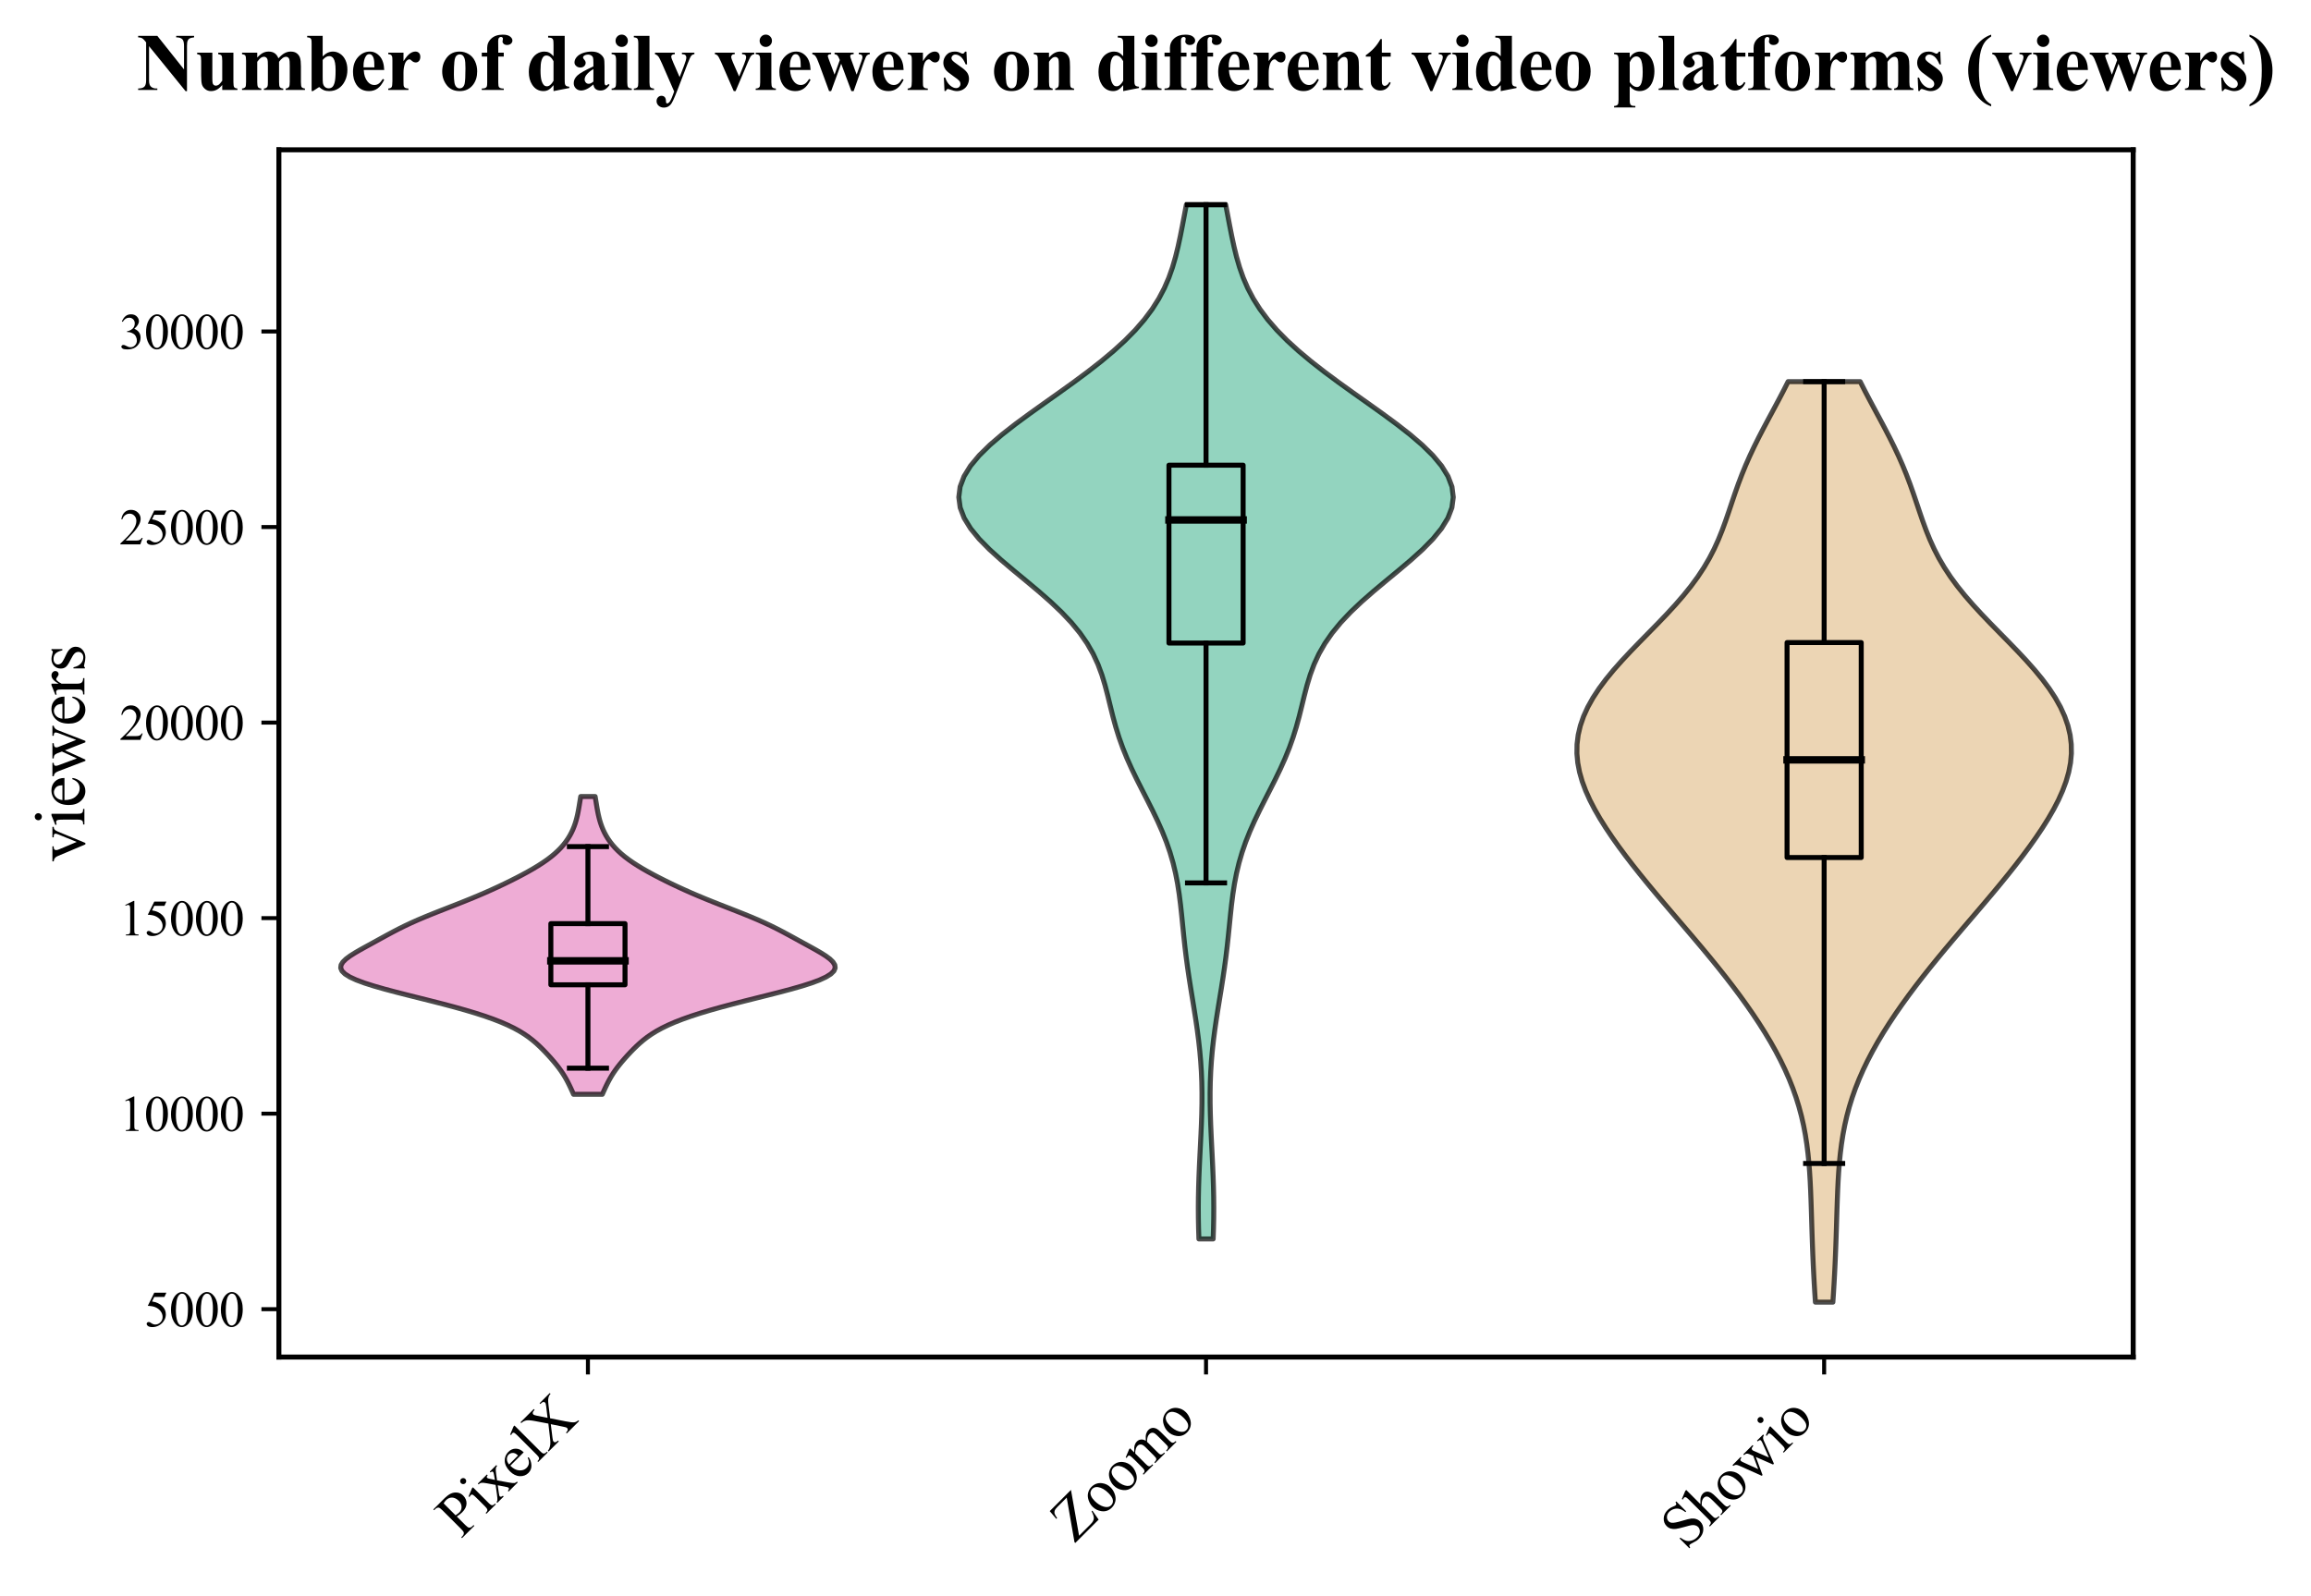<?xml version="1.0" encoding="utf-8" standalone="no"?>
<!DOCTYPE svg PUBLIC "-//W3C//DTD SVG 1.1//EN"
  "http://www.w3.org/Graphics/SVG/1.1/DTD/svg11.dtd">
<svg xmlns:xlink="http://www.w3.org/1999/xlink" width="463.356pt" height="319.997pt" viewBox="0 0 463.356 319.997" xmlns="http://www.w3.org/2000/svg" version="1.1">
 <defs>
  <style type="text/css">*{stroke-linejoin: round; stroke-linecap: butt}</style>
 </defs>
 <g id="figure_1">
  <g id="patch_1">
   <path d="M 0 319.997 
L 463.356 319.997 
L 463.356 0 
L 0 0 
z
" style="fill: #ffffff"/>
  </g>
  <g id="axes_1">
   <g id="patch_2">
    <path d="M 55.916 272.158 
L 427.706 272.158 
L 427.706 30.045 
L 55.916 30.045 
z
" style="fill: #ffffff"/>
   </g>
   <g id="PolyCollection_1">
    <defs>
     <path id="m3fbf227b9f" d="M 120.767 -100.53 
L 114.995 -100.53 
L 114.723 -101.134 
L 114.447 -101.737 
L 114.161 -102.34 
L 113.859 -102.943 
L 113.537 -103.547 
L 113.187 -104.15 
L 112.808 -104.753 
L 112.396 -105.356 
L 111.951 -105.959 
L 111.477 -106.563 
L 110.977 -107.166 
L 110.454 -107.769 
L 109.91 -108.372 
L 109.346 -108.975 
L 108.759 -109.579 
L 108.143 -110.182 
L 107.487 -110.785 
L 106.777 -111.388 
L 105.997 -111.992 
L 105.128 -112.595 
L 104.152 -113.198 
L 103.052 -113.801 
L 101.813 -114.404 
L 100.423 -115.008 
L 98.875 -115.611 
L 97.166 -116.214 
L 95.299 -116.817 
L 93.281 -117.42 
L 91.128 -118.024 
L 88.86 -118.627 
L 86.506 -119.23 
L 84.103 -119.833 
L 81.694 -120.436 
L 79.329 -121.04 
L 77.065 -121.643 
L 74.959 -122.246 
L 73.069 -122.849 
L 71.448 -123.453 
L 70.14 -124.056 
L 69.174 -124.659 
L 68.565 -125.262 
L 68.309 -125.865 
L 68.386 -126.469 
L 68.758 -127.072 
L 69.379 -127.675 
L 70.193 -128.278 
L 71.145 -128.881 
L 72.185 -129.485 
L 73.269 -130.088 
L 74.37 -130.691 
L 75.47 -131.294 
L 76.568 -131.897 
L 77.671 -132.501 
L 78.795 -133.104 
L 79.956 -133.707 
L 81.173 -134.31 
L 82.457 -134.914 
L 83.814 -135.517 
L 85.239 -136.12 
L 86.721 -136.723 
L 88.245 -137.326 
L 89.789 -137.93 
L 91.334 -138.533 
L 92.86 -139.136 
L 94.353 -139.739 
L 95.805 -140.342 
L 97.21 -140.946 
L 98.568 -141.549 
L 99.882 -142.152 
L 101.154 -142.755 
L 102.387 -143.359 
L 103.582 -143.962 
L 104.735 -144.565 
L 105.843 -145.168 
L 106.899 -145.771 
L 107.899 -146.375 
L 108.835 -146.978 
L 109.703 -147.581 
L 110.5 -148.184 
L 111.226 -148.787 
L 111.882 -149.391 
L 112.471 -149.994 
L 112.997 -150.597 
L 113.465 -151.2 
L 113.88 -151.803 
L 114.246 -152.407 
L 114.569 -153.01 
L 114.852 -153.613 
L 115.099 -154.216 
L 115.314 -154.82 
L 115.5 -155.423 
L 115.661 -156.026 
L 115.801 -156.629 
L 115.924 -157.232 
L 116.035 -157.836 
L 116.137 -158.439 
L 116.236 -159.042 
L 116.335 -159.645 
L 116.436 -160.248 
L 119.326 -160.248 
L 119.326 -160.248 
L 119.427 -159.645 
L 119.526 -159.042 
L 119.625 -158.439 
L 119.727 -157.836 
L 119.838 -157.232 
L 119.961 -156.629 
L 120.101 -156.026 
L 120.262 -155.423 
L 120.448 -154.82 
L 120.663 -154.216 
L 120.91 -153.613 
L 121.193 -153.01 
L 121.516 -152.407 
L 121.882 -151.803 
L 122.297 -151.2 
L 122.765 -150.597 
L 123.291 -149.994 
L 123.88 -149.391 
L 124.536 -148.787 
L 125.262 -148.184 
L 126.059 -147.581 
L 126.927 -146.978 
L 127.863 -146.375 
L 128.862 -145.771 
L 129.919 -145.168 
L 131.027 -144.565 
L 132.18 -143.962 
L 133.375 -143.359 
L 134.608 -142.755 
L 135.88 -142.152 
L 137.194 -141.549 
L 138.552 -140.946 
L 139.957 -140.342 
L 141.409 -139.739 
L 142.902 -139.136 
L 144.428 -138.533 
L 145.973 -137.93 
L 147.517 -137.326 
L 149.041 -136.723 
L 150.523 -136.12 
L 151.948 -135.517 
L 153.304 -134.914 
L 154.589 -134.31 
L 155.806 -133.707 
L 156.967 -133.104 
L 158.091 -132.501 
L 159.194 -131.897 
L 160.292 -131.294 
L 161.392 -130.691 
L 162.493 -130.088 
L 163.577 -129.485 
L 164.617 -128.881 
L 165.569 -128.278 
L 166.383 -127.675 
L 167.004 -127.072 
L 167.376 -126.469 
L 167.453 -125.865 
L 167.197 -125.262 
L 166.588 -124.659 
L 165.622 -124.056 
L 164.314 -123.453 
L 162.693 -122.849 
L 160.803 -122.246 
L 158.697 -121.643 
L 156.433 -121.04 
L 154.068 -120.436 
L 151.659 -119.833 
L 149.256 -119.23 
L 146.902 -118.627 
L 144.634 -118.024 
L 142.481 -117.42 
L 140.463 -116.817 
L 138.595 -116.214 
L 136.886 -115.611 
L 135.338 -115.008 
L 133.949 -114.404 
L 132.71 -113.801 
L 131.61 -113.198 
L 130.634 -112.595 
L 129.765 -111.992 
L 128.985 -111.388 
L 128.275 -110.785 
L 127.619 -110.182 
L 127.002 -109.579 
L 126.416 -108.975 
L 125.852 -108.372 
L 125.308 -107.769 
L 124.785 -107.166 
L 124.284 -106.563 
L 123.81 -105.959 
L 123.366 -105.356 
L 122.954 -104.753 
L 122.575 -104.15 
L 122.225 -103.547 
L 121.903 -102.943 
L 121.601 -102.34 
L 121.315 -101.737 
L 121.039 -101.134 
L 120.767 -100.53 
z
" style="stroke: #000000; stroke-opacity: 0.7"/>
    </defs>
    <g clip-path="url(#p6ea649e708)">
     <use xlink:href="#m3fbf227b9f" x="0" y="319.997" style="fill: #e78ac3; fill-opacity: 0.7; stroke: #000000; stroke-opacity: 0.7"/>
    </g>
   </g>
   <g id="PolyCollection_2">
    <defs>
     <path id="mfba1e4fc4c" d="M 243.239 -71.519 
L 240.382 -71.519 
L 240.314 -73.614 
L 240.273 -75.709 
L 240.261 -77.804 
L 240.278 -79.9 
L 240.323 -81.995 
L 240.392 -84.09 
L 240.48 -86.185 
L 240.581 -88.28 
L 240.687 -90.376 
L 240.789 -92.471 
L 240.88 -94.566 
L 240.949 -96.661 
L 240.99 -98.757 
L 240.994 -100.852 
L 240.957 -102.947 
L 240.872 -105.042 
L 240.738 -107.138 
L 240.555 -109.233 
L 240.325 -111.328 
L 240.054 -113.423 
L 239.749 -115.519 
L 239.42 -117.614 
L 239.08 -119.709 
L 238.739 -121.804 
L 238.411 -123.9 
L 238.103 -125.995 
L 237.822 -128.09 
L 237.57 -130.185 
L 237.343 -132.28 
L 237.131 -134.376 
L 236.921 -136.471 
L 236.694 -138.566 
L 236.43 -140.661 
L 236.105 -142.757 
L 235.7 -144.852 
L 235.198 -146.947 
L 234.586 -149.042 
L 233.862 -151.138 
L 233.029 -153.233 
L 232.1 -155.328 
L 231.095 -157.423 
L 230.041 -159.519 
L 228.97 -161.614 
L 227.913 -163.709 
L 226.903 -165.804 
L 225.964 -167.9 
L 225.116 -169.995 
L 224.367 -172.09 
L 223.714 -174.185 
L 223.14 -176.28 
L 222.617 -178.376 
L 222.106 -180.471 
L 221.558 -182.566 
L 220.922 -184.661 
L 220.145 -186.757 
L 219.178 -188.852 
L 217.98 -190.947 
L 216.526 -193.042 
L 214.805 -195.138 
L 212.825 -197.233 
L 210.615 -199.328 
L 208.225 -201.423 
L 205.72 -203.519 
L 203.183 -205.614 
L 200.706 -207.709 
L 198.388 -209.804 
L 196.325 -211.9 
L 194.61 -213.995 
L 193.32 -216.09 
L 192.517 -218.185 
L 192.239 -220.28 
L 192.502 -222.376 
L 193.296 -224.471 
L 194.591 -226.566 
L 196.338 -228.661 
L 198.471 -230.757 
L 200.919 -232.852 
L 203.605 -234.947 
L 206.451 -237.042 
L 209.387 -239.138 
L 212.343 -241.233 
L 215.259 -243.328 
L 218.082 -245.423 
L 220.765 -247.519 
L 223.269 -249.614 
L 225.563 -251.709 
L 227.625 -253.804 
L 229.44 -255.899 
L 231.008 -257.995 
L 232.335 -260.09 
L 233.439 -262.185 
L 234.345 -264.28 
L 235.085 -266.376 
L 235.695 -268.471 
L 236.209 -270.566 
L 236.659 -272.661 
L 237.073 -274.757 
L 237.471 -276.852 
L 237.867 -278.947 
L 245.755 -278.947 
L 245.755 -278.947 
L 246.151 -276.852 
L 246.549 -274.757 
L 246.963 -272.661 
L 247.413 -270.566 
L 247.927 -268.471 
L 248.536 -266.376 
L 249.277 -264.28 
L 250.183 -262.185 
L 251.287 -260.09 
L 252.614 -257.995 
L 254.181 -255.899 
L 255.997 -253.804 
L 258.058 -251.709 
L 260.352 -249.614 
L 262.856 -247.519 
L 265.54 -245.423 
L 268.363 -243.328 
L 271.279 -241.233 
L 274.235 -239.138 
L 277.17 -237.042 
L 280.017 -234.947 
L 282.703 -232.852 
L 285.151 -230.757 
L 287.284 -228.661 
L 289.031 -226.566 
L 290.326 -224.471 
L 291.12 -222.376 
L 291.383 -220.28 
L 291.105 -218.185 
L 290.302 -216.09 
L 289.012 -213.995 
L 287.297 -211.9 
L 285.234 -209.804 
L 282.916 -207.709 
L 280.439 -205.614 
L 277.902 -203.519 
L 275.397 -201.423 
L 273.006 -199.328 
L 270.797 -197.233 
L 268.817 -195.138 
L 267.096 -193.042 
L 265.642 -190.947 
L 264.444 -188.852 
L 263.477 -186.757 
L 262.699 -184.661 
L 262.063 -182.566 
L 261.516 -180.471 
L 261.005 -178.376 
L 260.482 -176.28 
L 259.908 -174.185 
L 259.254 -172.09 
L 258.506 -169.995 
L 257.658 -167.9 
L 256.719 -165.804 
L 255.709 -163.709 
L 254.652 -161.614 
L 253.58 -159.519 
L 252.527 -157.423 
L 251.522 -155.328 
L 250.593 -153.233 
L 249.76 -151.138 
L 249.036 -149.042 
L 248.424 -146.947 
L 247.922 -144.852 
L 247.517 -142.757 
L 247.192 -140.661 
L 246.927 -138.566 
L 246.701 -136.471 
L 246.491 -134.376 
L 246.279 -132.28 
L 246.052 -130.185 
L 245.8 -128.09 
L 245.519 -125.995 
L 245.211 -123.9 
L 244.883 -121.804 
L 244.542 -119.709 
L 244.202 -117.614 
L 243.873 -115.519 
L 243.568 -113.423 
L 243.297 -111.328 
L 243.067 -109.233 
L 242.884 -107.138 
L 242.75 -105.042 
L 242.665 -102.947 
L 242.627 -100.852 
L 242.632 -98.757 
L 242.673 -96.661 
L 242.742 -94.566 
L 242.833 -92.471 
L 242.935 -90.376 
L 243.041 -88.28 
L 243.142 -86.185 
L 243.23 -84.09 
L 243.299 -81.995 
L 243.344 -79.9 
L 243.361 -77.804 
L 243.349 -75.709 
L 243.307 -73.614 
L 243.239 -71.519 
z
" style="stroke: #000000; stroke-opacity: 0.7"/>
    </defs>
    <g clip-path="url(#p6ea649e708)">
     <use xlink:href="#mfba1e4fc4c" x="0" y="319.997" style="fill: #66c2a5; fill-opacity: 0.7; stroke: #000000; stroke-opacity: 0.7"/>
    </g>
   </g>
   <g id="PolyCollection_3">
    <defs>
     <path id="mefc13528c3" d="M 367.495 -58.844 
L 363.987 -58.844 
L 363.864 -60.709 
L 363.751 -62.574 
L 363.649 -64.438 
L 363.557 -66.303 
L 363.475 -68.168 
L 363.402 -70.033 
L 363.337 -71.897 
L 363.278 -73.762 
L 363.222 -75.627 
L 363.165 -77.492 
L 363.102 -79.357 
L 363.029 -81.221 
L 362.94 -83.086 
L 362.826 -84.951 
L 362.681 -86.816 
L 362.495 -88.68 
L 362.262 -90.545 
L 361.972 -92.41 
L 361.618 -94.275 
L 361.194 -96.139 
L 360.696 -98.004 
L 360.118 -99.869 
L 359.459 -101.734 
L 358.719 -103.599 
L 357.898 -105.463 
L 356.999 -107.328 
L 356.023 -109.193 
L 354.975 -111.058 
L 353.858 -112.922 
L 352.678 -114.787 
L 351.437 -116.652 
L 350.141 -118.517 
L 348.793 -120.382 
L 347.396 -122.246 
L 345.955 -124.111 
L 344.475 -125.976 
L 342.959 -127.841 
L 341.414 -129.705 
L 339.845 -131.57 
L 338.259 -133.435 
L 336.665 -135.3 
L 335.07 -137.165 
L 333.483 -139.029 
L 331.912 -140.894 
L 330.364 -142.759 
L 328.847 -144.624 
L 327.368 -146.488 
L 325.934 -148.353 
L 324.551 -150.218 
L 323.229 -152.083 
L 321.977 -153.948 
L 320.806 -155.812 
L 319.732 -157.677 
L 318.767 -159.542 
L 317.93 -161.407 
L 317.235 -163.271 
L 316.701 -165.136 
L 316.341 -167.001 
L 316.169 -168.866 
L 316.194 -170.731 
L 316.424 -172.595 
L 316.862 -174.46 
L 317.507 -176.325 
L 318.356 -178.19 
L 319.398 -180.054 
L 320.623 -181.919 
L 322.013 -183.784 
L 323.546 -185.649 
L 325.2 -187.513 
L 326.944 -189.378 
L 328.748 -191.243 
L 330.579 -193.108 
L 332.404 -194.973 
L 334.189 -196.837 
L 335.905 -198.702 
L 337.524 -200.567 
L 339.027 -202.432 
L 340.397 -204.296 
L 341.628 -206.161 
L 342.721 -208.026 
L 343.684 -209.891 
L 344.531 -211.756 
L 345.285 -213.62 
L 345.97 -215.485 
L 346.611 -217.35 
L 347.237 -219.215 
L 347.87 -221.079 
L 348.533 -222.944 
L 349.241 -224.809 
L 350.003 -226.674 
L 350.824 -228.539 
L 351.701 -230.403 
L 352.629 -232.268 
L 353.595 -234.133 
L 354.588 -235.998 
L 355.59 -237.862 
L 356.589 -239.727 
L 357.567 -241.592 
L 358.513 -243.457 
L 372.969 -243.457 
L 372.969 -243.457 
L 373.915 -241.592 
L 374.893 -239.727 
L 375.891 -237.862 
L 376.894 -235.998 
L 377.887 -234.133 
L 378.853 -232.268 
L 379.78 -230.403 
L 380.658 -228.539 
L 381.479 -226.674 
L 382.241 -224.809 
L 382.949 -222.944 
L 383.611 -221.079 
L 384.245 -219.215 
L 384.871 -217.35 
L 385.512 -215.485 
L 386.197 -213.62 
L 386.95 -211.756 
L 387.798 -209.891 
L 388.761 -208.026 
L 389.854 -206.161 
L 391.085 -204.296 
L 392.455 -202.432 
L 393.958 -200.567 
L 395.577 -198.702 
L 397.293 -196.837 
L 399.078 -194.973 
L 400.903 -193.108 
L 402.734 -191.243 
L 404.538 -189.378 
L 406.282 -187.513 
L 407.935 -185.649 
L 409.469 -183.784 
L 410.859 -181.919 
L 412.083 -180.054 
L 413.126 -178.19 
L 413.974 -176.325 
L 414.62 -174.46 
L 415.058 -172.595 
L 415.288 -170.731 
L 415.313 -168.866 
L 415.141 -167.001 
L 414.781 -165.136 
L 414.246 -163.271 
L 413.552 -161.407 
L 412.715 -159.542 
L 411.75 -157.677 
L 410.675 -155.812 
L 409.505 -153.948 
L 408.253 -152.083 
L 406.931 -150.218 
L 405.548 -148.353 
L 404.114 -146.488 
L 402.635 -144.624 
L 401.118 -142.759 
L 399.57 -140.894 
L 397.999 -139.029 
L 396.412 -137.165 
L 394.817 -135.3 
L 393.223 -133.435 
L 391.637 -131.57 
L 390.068 -129.705 
L 388.523 -127.841 
L 387.007 -125.976 
L 385.526 -124.111 
L 384.086 -122.246 
L 382.689 -120.382 
L 381.341 -118.517 
L 380.045 -116.652 
L 378.804 -114.787 
L 377.623 -112.922 
L 376.507 -111.058 
L 375.459 -109.193 
L 374.483 -107.328 
L 373.583 -105.463 
L 372.763 -103.599 
L 372.022 -101.734 
L 371.364 -99.869 
L 370.786 -98.004 
L 370.288 -96.139 
L 369.864 -94.275 
L 369.51 -92.41 
L 369.22 -90.545 
L 368.987 -88.68 
L 368.801 -86.816 
L 368.656 -84.951 
L 368.542 -83.086 
L 368.452 -81.221 
L 368.38 -79.357 
L 368.317 -77.492 
L 368.26 -75.627 
L 368.204 -73.762 
L 368.144 -71.897 
L 368.08 -70.033 
L 368.007 -68.168 
L 367.925 -66.303 
L 367.833 -64.438 
L 367.731 -62.574 
L 367.618 -60.709 
L 367.495 -58.844 
z
" style="stroke: #000000; stroke-opacity: 0.7"/>
    </defs>
    <g clip-path="url(#p6ea649e708)">
     <use xlink:href="#mefc13528c3" x="0" y="319.997" style="fill: #e5c494; fill-opacity: 0.7; stroke: #000000; stroke-opacity: 0.7"/>
    </g>
   </g>
   <g id="matplotlib.axis_1">
    <g id="xtick_1">
     <g id="line2d_1">
      <defs>
       <path id="m367eb35959" d="M 0 0 
L 0 3.5 
" style="stroke: #000000; stroke-width: 0.8"/>
      </defs>
      <g>
       <use xlink:href="#m367eb35959" x="117.881" y="272.158" style="stroke: #000000; stroke-width: 0.8"/>
      </g>
     </g>
     <g id="text_1">
      <!-- PixelX -->
      <g transform="translate(92.495 308.621) rotate(-45) scale(0.12 -0.12)">
       <defs>
        <path id="TimesNewRomanPSMT-50" d="M 1313 1984 
L 1313 750 
Q 1313 350 1400 253 
Q 1519 116 1759 116 
L 1922 116 
L 1922 0 
L 106 0 
L 106 116 
L 266 116 
Q 534 116 650 291 
Q 713 388 713 750 
L 713 3488 
Q 713 3888 628 3984 
Q 506 4122 266 4122 
L 106 4122 
L 106 4238 
L 1659 4238 
Q 2228 4238 2556 4120 
Q 2884 4003 3109 3725 
Q 3334 3447 3334 3066 
Q 3334 2547 2992 2222 
Q 2650 1897 2025 1897 
Q 1872 1897 1694 1919 
Q 1516 1941 1313 1984 
z
M 1313 2163 
Q 1478 2131 1606 2115 
Q 1734 2100 1825 2100 
Q 2150 2100 2386 2351 
Q 2622 2603 2622 3003 
Q 2622 3278 2509 3514 
Q 2397 3750 2190 3867 
Q 1984 3984 1722 3984 
Q 1563 3984 1313 3925 
L 1313 2163 
z
" transform="scale(0.016)"/>
        <path id="TimesNewRomanPSMT-69" d="M 928 4444 
Q 1059 4444 1151 4351 
Q 1244 4259 1244 4128 
Q 1244 3997 1151 3903 
Q 1059 3809 928 3809 
Q 797 3809 703 3903 
Q 609 3997 609 4128 
Q 609 4259 701 4351 
Q 794 4444 928 4444 
z
M 1188 2947 
L 1188 647 
Q 1188 378 1227 289 
Q 1266 200 1342 156 
Q 1419 113 1622 113 
L 1622 0 
L 231 0 
L 231 113 
Q 441 113 512 153 
Q 584 194 626 287 
Q 669 381 669 647 
L 669 1750 
Q 669 2216 641 2353 
Q 619 2453 572 2492 
Q 525 2531 444 2531 
Q 356 2531 231 2484 
L 188 2597 
L 1050 2947 
L 1188 2947 
z
" transform="scale(0.016)"/>
        <path id="TimesNewRomanPSMT-78" d="M 84 2863 
L 1431 2863 
L 1431 2747 
Q 1303 2747 1251 2703 
Q 1200 2659 1200 2588 
Q 1200 2513 1309 2356 
Q 1344 2306 1413 2200 
L 1616 1875 
L 1850 2200 
Q 2075 2509 2075 2591 
Q 2075 2656 2022 2701 
Q 1969 2747 1850 2747 
L 1850 2863 
L 2819 2863 
L 2819 2747 
Q 2666 2738 2553 2663 
Q 2400 2556 2134 2200 
L 1744 1678 
L 2456 653 
Q 2719 275 2831 198 
Q 2944 122 3122 113 
L 3122 0 
L 1772 0 
L 1772 113 
Q 1913 113 1991 175 
Q 2050 219 2050 291 
Q 2050 363 1850 653 
L 1431 1266 
L 972 653 
Q 759 369 759 316 
Q 759 241 829 180 
Q 900 119 1041 113 
L 1041 0 
L 106 0 
L 106 113 
Q 219 128 303 191 
Q 422 281 703 653 
L 1303 1450 
L 759 2238 
Q 528 2575 401 2661 
Q 275 2747 84 2747 
L 84 2863 
z
" transform="scale(0.016)"/>
        <path id="TimesNewRomanPSMT-65" d="M 681 1784 
Q 678 1147 991 784 
Q 1303 422 1725 422 
Q 2006 422 2214 576 
Q 2422 731 2563 1106 
L 2659 1044 
Q 2594 616 2278 264 
Q 1963 -88 1488 -88 
Q 972 -88 605 314 
Q 238 716 238 1394 
Q 238 2128 614 2539 
Q 991 2950 1559 2950 
Q 2041 2950 2350 2633 
Q 2659 2316 2659 1784 
L 681 1784 
z
M 681 1966 
L 2006 1966 
Q 1991 2241 1941 2353 
Q 1863 2528 1708 2628 
Q 1553 2728 1384 2728 
Q 1125 2728 920 2526 
Q 716 2325 681 1966 
z
" transform="scale(0.016)"/>
        <path id="TimesNewRomanPSMT-6c" d="M 1184 4444 
L 1184 647 
Q 1184 378 1223 290 
Q 1263 203 1344 158 
Q 1425 113 1647 113 
L 1647 0 
L 244 0 
L 244 113 
Q 441 113 512 153 
Q 584 194 625 287 
Q 666 381 666 647 
L 666 3247 
Q 666 3731 644 3842 
Q 622 3953 573 3993 
Q 525 4034 450 4034 
Q 369 4034 244 3984 
L 191 4094 
L 1044 4444 
L 1184 4444 
z
" transform="scale(0.016)"/>
        <path id="TimesNewRomanPSMT-58" d="M 2613 2347 
L 3522 991 
Q 3900 428 4083 279 
Q 4266 131 4547 116 
L 4547 0 
L 2728 0 
L 2728 116 
Q 2909 119 2997 153 
Q 3063 181 3105 239 
Q 3147 297 3147 356 
Q 3147 428 3119 500 
Q 3097 553 2947 775 
L 2228 1863 
L 1341 725 
Q 1200 544 1172 483 
Q 1144 422 1144 356 
Q 1144 256 1228 190 
Q 1313 125 1550 116 
L 1550 0 
L 47 0 
L 47 116 
Q 206 131 322 181 
Q 516 263 691 400 
Q 866 538 1091 822 
L 2091 2084 
L 1256 3306 
Q 916 3803 678 3958 
Q 441 4113 131 4122 
L 131 4238 
L 2091 4238 
L 2091 4122 
Q 1841 4113 1748 4041 
Q 1656 3969 1656 3881 
Q 1656 3766 1806 3544 
L 2456 2572 
L 3209 3525 
Q 3341 3694 3370 3756 
Q 3400 3819 3400 3884 
Q 3400 3950 3363 4000 
Q 3316 4066 3244 4092 
Q 3172 4119 2947 4122 
L 2947 4238 
L 4450 4238 
L 4450 4122 
Q 4272 4113 4159 4066 
Q 3991 3994 3850 3872 
Q 3709 3750 3453 3422 
L 2613 2347 
z
" transform="scale(0.016)"/>
       </defs>
       <use xlink:href="#TimesNewRomanPSMT-50"/>
       <use xlink:href="#TimesNewRomanPSMT-69" x="55.615"/>
       <use xlink:href="#TimesNewRomanPSMT-78" x="83.398"/>
       <use xlink:href="#TimesNewRomanPSMT-65" x="133.398"/>
       <use xlink:href="#TimesNewRomanPSMT-6c" x="177.783"/>
       <use xlink:href="#TimesNewRomanPSMT-58" x="205.566"/>
      </g>
     </g>
    </g>
    <g id="xtick_2">
     <g id="line2d_2">
      <g>
       <use xlink:href="#m367eb35959" x="241.811" y="272.158" style="stroke: #000000; stroke-width: 0.8"/>
      </g>
     </g>
     <g id="text_2">
      <!-- Zoomo -->
      <g transform="translate(215.485 309.561) rotate(-45) scale(0.12 -0.12)">
       <defs>
        <path id="TimesNewRomanPSMT-5a" d="M 3681 4238 
L 897 256 
L 2634 256 
Q 3034 256 3248 431 
Q 3463 606 3628 1141 
L 3731 1122 
L 3531 0 
L 81 0 
L 81 116 
L 2800 3984 
L 1444 3984 
Q 1106 3984 954 3911 
Q 803 3838 723 3698 
Q 644 3559 578 3178 
L 459 3178 
L 547 4238 
L 3681 4238 
z
" transform="scale(0.016)"/>
        <path id="TimesNewRomanPSMT-6f" d="M 1600 2947 
Q 2250 2947 2644 2453 
Q 2978 2031 2978 1484 
Q 2978 1100 2793 706 
Q 2609 313 2286 112 
Q 1963 -88 1566 -88 
Q 919 -88 538 428 
Q 216 863 216 1403 
Q 216 1797 411 2186 
Q 606 2575 925 2761 
Q 1244 2947 1600 2947 
z
M 1503 2744 
Q 1338 2744 1170 2645 
Q 1003 2547 900 2300 
Q 797 2053 797 1666 
Q 797 1041 1045 587 
Q 1294 134 1700 134 
Q 2003 134 2200 384 
Q 2397 634 2397 1244 
Q 2397 2006 2069 2444 
Q 1847 2744 1503 2744 
z
" transform="scale(0.016)"/>
        <path id="TimesNewRomanPSMT-6d" d="M 1050 2338 
Q 1363 2650 1419 2697 
Q 1559 2816 1721 2881 
Q 1884 2947 2044 2947 
Q 2313 2947 2506 2790 
Q 2700 2634 2766 2338 
Q 3088 2713 3309 2830 
Q 3531 2947 3766 2947 
Q 3994 2947 4170 2830 
Q 4347 2713 4450 2447 
Q 4519 2266 4519 1878 
L 4519 647 
Q 4519 378 4559 278 
Q 4591 209 4675 161 
Q 4759 113 4950 113 
L 4950 0 
L 3538 0 
L 3538 113 
L 3597 113 
Q 3781 113 3884 184 
Q 3956 234 3988 344 
Q 4000 397 4000 647 
L 4000 1878 
Q 4000 2228 3916 2372 
Q 3794 2572 3525 2572 
Q 3359 2572 3192 2489 
Q 3025 2406 2788 2181 
L 2781 2147 
L 2788 2013 
L 2788 647 
Q 2788 353 2820 281 
Q 2853 209 2943 161 
Q 3034 113 3253 113 
L 3253 0 
L 1806 0 
L 1806 113 
Q 2044 113 2133 169 
Q 2222 225 2256 338 
Q 2272 391 2272 647 
L 2272 1878 
Q 2272 2228 2169 2381 
Q 2031 2581 1784 2581 
Q 1616 2581 1450 2491 
Q 1191 2353 1050 2181 
L 1050 647 
Q 1050 366 1089 281 
Q 1128 197 1204 155 
Q 1281 113 1516 113 
L 1516 0 
L 100 0 
L 100 113 
Q 297 113 375 155 
Q 453 197 493 289 
Q 534 381 534 647 
L 534 1741 
Q 534 2213 506 2350 
Q 484 2453 437 2492 
Q 391 2531 309 2531 
Q 222 2531 100 2484 
L 53 2597 
L 916 2947 
L 1050 2947 
L 1050 2338 
z
" transform="scale(0.016)"/>
       </defs>
       <use xlink:href="#TimesNewRomanPSMT-5a"/>
       <use xlink:href="#TimesNewRomanPSMT-6f" x="61.084"/>
       <use xlink:href="#TimesNewRomanPSMT-6f" x="111.084"/>
       <use xlink:href="#TimesNewRomanPSMT-6d" x="161.084"/>
       <use xlink:href="#TimesNewRomanPSMT-6f" x="238.867"/>
      </g>
     </g>
    </g>
    <g id="xtick_3">
     <g id="line2d_3">
      <g>
       <use xlink:href="#m367eb35959" x="365.741" y="272.158" style="stroke: #000000; stroke-width: 0.8"/>
      </g>
     </g>
     <g id="text_3">
      <!-- Showio -->
      <g transform="translate(337.994 310.982) rotate(-45) scale(0.12 -0.12)">
       <defs>
        <path id="TimesNewRomanPSMT-53" d="M 2934 4334 
L 2934 2869 
L 2819 2869 
Q 2763 3291 2617 3541 
Q 2472 3791 2203 3937 
Q 1934 4084 1647 4084 
Q 1322 4084 1109 3886 
Q 897 3688 897 3434 
Q 897 3241 1031 3081 
Q 1225 2847 1953 2456 
Q 2547 2138 2764 1967 
Q 2981 1797 3098 1565 
Q 3216 1334 3216 1081 
Q 3216 600 2842 251 
Q 2469 -97 1881 -97 
Q 1697 -97 1534 -69 
Q 1438 -53 1133 45 
Q 828 144 747 144 
Q 669 144 623 97 
Q 578 50 556 -97 
L 441 -97 
L 441 1356 
L 556 1356 
Q 638 900 775 673 
Q 913 447 1195 297 
Q 1478 147 1816 147 
Q 2206 147 2432 353 
Q 2659 559 2659 841 
Q 2659 997 2573 1156 
Q 2488 1316 2306 1453 
Q 2184 1547 1640 1851 
Q 1097 2156 867 2337 
Q 638 2519 519 2737 
Q 400 2956 400 3219 
Q 400 3675 750 4004 
Q 1100 4334 1641 4334 
Q 1978 4334 2356 4169 
Q 2531 4091 2603 4091 
Q 2684 4091 2736 4139 
Q 2788 4188 2819 4334 
L 2934 4334 
z
" transform="scale(0.016)"/>
        <path id="TimesNewRomanPSMT-68" d="M 1041 4444 
L 1041 2350 
Q 1388 2731 1591 2839 
Q 1794 2947 1997 2947 
Q 2241 2947 2416 2812 
Q 2591 2678 2675 2391 
Q 2734 2191 2734 1659 
L 2734 647 
Q 2734 375 2778 275 
Q 2809 200 2884 156 
Q 2959 113 3159 113 
L 3159 0 
L 1753 0 
L 1753 113 
L 1819 113 
Q 2019 113 2097 173 
Q 2175 234 2206 353 
Q 2216 403 2216 647 
L 2216 1659 
Q 2216 2128 2167 2275 
Q 2119 2422 2012 2495 
Q 1906 2569 1756 2569 
Q 1603 2569 1437 2487 
Q 1272 2406 1041 2159 
L 1041 647 
Q 1041 353 1073 281 
Q 1106 209 1195 161 
Q 1284 113 1503 113 
L 1503 0 
L 84 0 
L 84 113 
Q 275 113 384 172 
Q 447 203 484 290 
Q 522 378 522 647 
L 522 3238 
Q 522 3728 498 3840 
Q 475 3953 426 3993 
Q 378 4034 297 4034 
Q 231 4034 84 3984 
L 41 4094 
L 897 4444 
L 1041 4444 
z
" transform="scale(0.016)"/>
        <path id="TimesNewRomanPSMT-77" d="M 41 2863 
L 1241 2863 
L 1241 2747 
Q 1075 2734 1023 2687 
Q 972 2641 972 2553 
Q 972 2456 1025 2319 
L 1638 672 
L 2253 2013 
L 2091 2434 
Q 2016 2622 1894 2694 
Q 1825 2738 1638 2747 
L 1638 2863 
L 3000 2863 
L 3000 2747 
Q 2775 2738 2681 2666 
Q 2619 2616 2619 2506 
Q 2619 2444 2644 2378 
L 3294 734 
L 3897 2319 
Q 3959 2488 3959 2588 
Q 3959 2647 3898 2694 
Q 3838 2741 3659 2747 
L 3659 2863 
L 4563 2863 
L 4563 2747 
Q 4291 2706 4163 2378 
L 3206 -88 
L 3078 -88 
L 2363 1741 
L 1528 -88 
L 1413 -88 
L 494 2319 
Q 403 2547 315 2626 
Q 228 2706 41 2747 
L 41 2863 
z
" transform="scale(0.016)"/>
       </defs>
       <use xlink:href="#TimesNewRomanPSMT-53"/>
       <use xlink:href="#TimesNewRomanPSMT-68" x="55.615"/>
       <use xlink:href="#TimesNewRomanPSMT-6f" x="105.615"/>
       <use xlink:href="#TimesNewRomanPSMT-77" x="155.615"/>
       <use xlink:href="#TimesNewRomanPSMT-69" x="227.832"/>
       <use xlink:href="#TimesNewRomanPSMT-6f" x="255.615"/>
      </g>
     </g>
    </g>
   </g>
   <g id="matplotlib.axis_2">
    <g id="ytick_1">
     <g id="line2d_4">
      <defs>
       <path id="m08e3742251" d="M 0 0 
L -3.5 0 
" style="stroke: #000000; stroke-width: 0.8"/>
      </defs>
      <g>
       <use xlink:href="#m08e3742251" x="55.916" y="262.565" style="stroke: #000000; stroke-width: 0.8"/>
      </g>
     </g>
     <g id="text_4">
      <!-- 5000 -->
      <g transform="translate(28.916 266.037) scale(0.1 -0.1)">
       <defs>
        <path id="TimesNewRomanPSMT-35" d="M 2778 4238 
L 2534 3706 
L 1259 3706 
L 981 3138 
Q 1809 3016 2294 2522 
Q 2709 2097 2709 1522 
Q 2709 1188 2573 903 
Q 2438 619 2231 419 
Q 2025 219 1772 97 
Q 1413 -75 1034 -75 
Q 653 -75 479 54 
Q 306 184 306 341 
Q 306 428 378 495 
Q 450 563 559 563 
Q 641 563 702 538 
Q 763 513 909 409 
Q 1144 247 1384 247 
Q 1750 247 2026 523 
Q 2303 800 2303 1197 
Q 2303 1581 2056 1914 
Q 1809 2247 1375 2428 
Q 1034 2569 447 2591 
L 1259 4238 
L 2778 4238 
z
" transform="scale(0.016)"/>
        <path id="TimesNewRomanPSMT-30" d="M 231 2094 
Q 231 2819 450 3342 
Q 669 3866 1031 4122 
Q 1313 4325 1613 4325 
Q 2100 4325 2488 3828 
Q 2972 3213 2972 2159 
Q 2972 1422 2759 906 
Q 2547 391 2217 158 
Q 1888 -75 1581 -75 
Q 975 -75 572 641 
Q 231 1244 231 2094 
z
M 844 2016 
Q 844 1141 1059 588 
Q 1238 122 1591 122 
Q 1759 122 1940 273 
Q 2122 425 2216 781 
Q 2359 1319 2359 2297 
Q 2359 3022 2209 3506 
Q 2097 3866 1919 4016 
Q 1791 4119 1609 4119 
Q 1397 4119 1231 3928 
Q 1006 3669 925 3112 
Q 844 2556 844 2016 
z
" transform="scale(0.016)"/>
       </defs>
       <use xlink:href="#TimesNewRomanPSMT-35"/>
       <use xlink:href="#TimesNewRomanPSMT-30" x="50"/>
       <use xlink:href="#TimesNewRomanPSMT-30" x="100"/>
       <use xlink:href="#TimesNewRomanPSMT-30" x="150"/>
      </g>
     </g>
    </g>
    <g id="ytick_2">
     <g id="line2d_5">
      <g>
       <use xlink:href="#m08e3742251" x="55.916" y="223.349" style="stroke: #000000; stroke-width: 0.8"/>
      </g>
     </g>
     <g id="text_5">
      <!-- 10000 -->
      <g transform="translate(23.916 226.821) scale(0.1 -0.1)">
       <defs>
        <path id="TimesNewRomanPSMT-31" d="M 750 3822 
L 1781 4325 
L 1884 4325 
L 1884 747 
Q 1884 391 1914 303 
Q 1944 216 2037 169 
Q 2131 122 2419 116 
L 2419 0 
L 825 0 
L 825 116 
Q 1125 122 1212 167 
Q 1300 213 1334 289 
Q 1369 366 1369 747 
L 1369 3034 
Q 1369 3497 1338 3628 
Q 1316 3728 1258 3775 
Q 1200 3822 1119 3822 
Q 1003 3822 797 3725 
L 750 3822 
z
" transform="scale(0.016)"/>
       </defs>
       <use xlink:href="#TimesNewRomanPSMT-31"/>
       <use xlink:href="#TimesNewRomanPSMT-30" x="50"/>
       <use xlink:href="#TimesNewRomanPSMT-30" x="100"/>
       <use xlink:href="#TimesNewRomanPSMT-30" x="150"/>
       <use xlink:href="#TimesNewRomanPSMT-30" x="200"/>
      </g>
     </g>
    </g>
    <g id="ytick_3">
     <g id="line2d_6">
      <g>
       <use xlink:href="#m08e3742251" x="55.916" y="184.133" style="stroke: #000000; stroke-width: 0.8"/>
      </g>
     </g>
     <g id="text_6">
      <!-- 15000 -->
      <g transform="translate(23.916 187.605) scale(0.1 -0.1)">
       <use xlink:href="#TimesNewRomanPSMT-31"/>
       <use xlink:href="#TimesNewRomanPSMT-35" x="50"/>
       <use xlink:href="#TimesNewRomanPSMT-30" x="100"/>
       <use xlink:href="#TimesNewRomanPSMT-30" x="150"/>
       <use xlink:href="#TimesNewRomanPSMT-30" x="200"/>
      </g>
     </g>
    </g>
    <g id="ytick_4">
     <g id="line2d_7">
      <g>
       <use xlink:href="#m08e3742251" x="55.916" y="144.917" style="stroke: #000000; stroke-width: 0.8"/>
      </g>
     </g>
     <g id="text_7">
      <!-- 20000 -->
      <g transform="translate(23.916 148.389) scale(0.1 -0.1)">
       <defs>
        <path id="TimesNewRomanPSMT-32" d="M 2934 816 
L 2638 0 
L 138 0 
L 138 116 
Q 1241 1122 1691 1759 
Q 2141 2397 2141 2925 
Q 2141 3328 1894 3587 
Q 1647 3847 1303 3847 
Q 991 3847 742 3664 
Q 494 3481 375 3128 
L 259 3128 
Q 338 3706 661 4015 
Q 984 4325 1469 4325 
Q 1984 4325 2329 3994 
Q 2675 3663 2675 3213 
Q 2675 2891 2525 2569 
Q 2294 2063 1775 1497 
Q 997 647 803 472 
L 1909 472 
Q 2247 472 2383 497 
Q 2519 522 2628 598 
Q 2738 675 2819 816 
L 2934 816 
z
" transform="scale(0.016)"/>
       </defs>
       <use xlink:href="#TimesNewRomanPSMT-32"/>
       <use xlink:href="#TimesNewRomanPSMT-30" x="50"/>
       <use xlink:href="#TimesNewRomanPSMT-30" x="100"/>
       <use xlink:href="#TimesNewRomanPSMT-30" x="150"/>
       <use xlink:href="#TimesNewRomanPSMT-30" x="200"/>
      </g>
     </g>
    </g>
    <g id="ytick_5">
     <g id="line2d_8">
      <g>
       <use xlink:href="#m08e3742251" x="55.916" y="105.701" style="stroke: #000000; stroke-width: 0.8"/>
      </g>
     </g>
     <g id="text_8">
      <!-- 25000 -->
      <g transform="translate(23.916 109.173) scale(0.1 -0.1)">
       <use xlink:href="#TimesNewRomanPSMT-32"/>
       <use xlink:href="#TimesNewRomanPSMT-35" x="50"/>
       <use xlink:href="#TimesNewRomanPSMT-30" x="100"/>
       <use xlink:href="#TimesNewRomanPSMT-30" x="150"/>
       <use xlink:href="#TimesNewRomanPSMT-30" x="200"/>
      </g>
     </g>
    </g>
    <g id="ytick_6">
     <g id="line2d_9">
      <g>
       <use xlink:href="#m08e3742251" x="55.916" y="66.486" style="stroke: #000000; stroke-width: 0.8"/>
      </g>
     </g>
     <g id="text_9">
      <!-- 30000 -->
      <g transform="translate(23.916 69.957) scale(0.1 -0.1)">
       <defs>
        <path id="TimesNewRomanPSMT-33" d="M 325 3431 
Q 506 3859 782 4092 
Q 1059 4325 1472 4325 
Q 1981 4325 2253 3994 
Q 2459 3747 2459 3466 
Q 2459 3003 1878 2509 
Q 2269 2356 2469 2072 
Q 2669 1788 2669 1403 
Q 2669 853 2319 450 
Q 1863 -75 997 -75 
Q 569 -75 414 31 
Q 259 138 259 259 
Q 259 350 332 419 
Q 406 488 509 488 
Q 588 488 669 463 
Q 722 447 909 348 
Q 1097 250 1169 231 
Q 1284 197 1416 197 
Q 1734 197 1970 444 
Q 2206 691 2206 1028 
Q 2206 1275 2097 1509 
Q 2016 1684 1919 1775 
Q 1784 1900 1550 2001 
Q 1316 2103 1072 2103 
L 972 2103 
L 972 2197 
Q 1219 2228 1467 2375 
Q 1716 2522 1828 2728 
Q 1941 2934 1941 3181 
Q 1941 3503 1739 3701 
Q 1538 3900 1238 3900 
Q 753 3900 428 3381 
L 325 3431 
z
" transform="scale(0.016)"/>
       </defs>
       <use xlink:href="#TimesNewRomanPSMT-33"/>
       <use xlink:href="#TimesNewRomanPSMT-30" x="50"/>
       <use xlink:href="#TimesNewRomanPSMT-30" x="100"/>
       <use xlink:href="#TimesNewRomanPSMT-30" x="150"/>
       <use xlink:href="#TimesNewRomanPSMT-30" x="200"/>
      </g>
     </g>
    </g>
    <g id="text_10">
     <!-- viewers -->
     <g transform="translate(16.921 172.872) rotate(-90) scale(0.14 -0.14)">
      <defs>
       <path id="TimesNewRomanPSMT-76" d="M 53 2863 
L 1400 2863 
L 1400 2747 
L 1313 2747 
Q 1191 2747 1127 2687 
Q 1063 2628 1063 2528 
Q 1063 2419 1128 2269 
L 1794 688 
L 2463 2328 
Q 2534 2503 2534 2594 
Q 2534 2638 2509 2666 
Q 2475 2713 2422 2730 
Q 2369 2747 2206 2747 
L 2206 2863 
L 3141 2863 
L 3141 2747 
Q 2978 2734 2916 2681 
Q 2806 2588 2719 2369 
L 1703 -88 
L 1575 -88 
L 553 2328 
Q 484 2497 421 2570 
Q 359 2644 263 2694 
Q 209 2722 53 2747 
L 53 2863 
z
" transform="scale(0.016)"/>
       <path id="TimesNewRomanPSMT-72" d="M 1038 2947 
L 1038 2303 
Q 1397 2947 1775 2947 
Q 1947 2947 2059 2842 
Q 2172 2738 2172 2600 
Q 2172 2478 2090 2393 
Q 2009 2309 1897 2309 
Q 1788 2309 1652 2417 
Q 1516 2525 1450 2525 
Q 1394 2525 1328 2463 
Q 1188 2334 1038 2041 
L 1038 669 
Q 1038 431 1097 309 
Q 1138 225 1241 169 
Q 1344 113 1538 113 
L 1538 0 
L 72 0 
L 72 113 
Q 291 113 397 181 
Q 475 231 506 341 
Q 522 394 522 644 
L 522 1753 
Q 522 2253 501 2348 
Q 481 2444 426 2487 
Q 372 2531 291 2531 
Q 194 2531 72 2484 
L 41 2597 
L 906 2947 
L 1038 2947 
z
" transform="scale(0.016)"/>
       <path id="TimesNewRomanPSMT-73" d="M 2050 2947 
L 2050 1972 
L 1947 1972 
Q 1828 2431 1642 2597 
Q 1456 2763 1169 2763 
Q 950 2763 815 2647 
Q 681 2531 681 2391 
Q 681 2216 781 2091 
Q 878 1963 1175 1819 
L 1631 1597 
Q 2266 1288 2266 781 
Q 2266 391 1970 151 
Q 1675 -88 1309 -88 
Q 1047 -88 709 6 
Q 606 38 541 38 
Q 469 38 428 -44 
L 325 -44 
L 325 978 
L 428 978 
Q 516 541 762 319 
Q 1009 97 1316 97 
Q 1531 97 1667 223 
Q 1803 350 1803 528 
Q 1803 744 1651 891 
Q 1500 1038 1047 1263 
Q 594 1488 453 1669 
Q 313 1847 313 2119 
Q 313 2472 555 2709 
Q 797 2947 1181 2947 
Q 1350 2947 1591 2875 
Q 1750 2828 1803 2828 
Q 1853 2828 1881 2850 
Q 1909 2872 1947 2947 
L 2050 2947 
z
" transform="scale(0.016)"/>
      </defs>
      <use xlink:href="#TimesNewRomanPSMT-76"/>
      <use xlink:href="#TimesNewRomanPSMT-69" x="50"/>
      <use xlink:href="#TimesNewRomanPSMT-65" x="77.783"/>
      <use xlink:href="#TimesNewRomanPSMT-77" x="122.168"/>
      <use xlink:href="#TimesNewRomanPSMT-65" x="194.385"/>
      <use xlink:href="#TimesNewRomanPSMT-72" x="238.77"/>
      <use xlink:href="#TimesNewRomanPSMT-73" x="272.07"/>
     </g>
    </g>
   </g>
   <g id="patch_3">
    <path d="M 110.445 197.504 
L 125.317 197.504 
L 125.317 185.243 
L 110.445 185.243 
L 110.445 197.504 
L 110.445 197.504 
z
" clip-path="url(#p6ea649e708)" style="fill: none; stroke: #000000; stroke-linejoin: miter"/>
   </g>
   <g id="line2d_10">
    <path d="M 117.881 197.504 
L 117.881 214.22 
" clip-path="url(#p6ea649e708)" style="fill: none; stroke: #000000; stroke-linecap: square"/>
   </g>
   <g id="line2d_11">
    <path d="M 117.881 185.243 
L 117.881 169.796 
" clip-path="url(#p6ea649e708)" style="fill: none; stroke: #000000; stroke-linecap: square"/>
   </g>
   <g id="line2d_12">
    <path d="M 114.163 214.22 
L 121.599 214.22 
" clip-path="url(#p6ea649e708)" style="fill: none; stroke: #000000; stroke-linecap: square"/>
   </g>
   <g id="line2d_13">
    <path d="M 114.163 169.796 
L 121.599 169.796 
" clip-path="url(#p6ea649e708)" style="fill: none; stroke: #000000; stroke-linecap: square"/>
   </g>
   <g id="patch_4">
    <path d="M 234.375 128.97 
L 249.247 128.97 
L 249.247 93.294 
L 234.375 93.294 
L 234.375 128.97 
L 234.375 128.97 
z
" clip-path="url(#p6ea649e708)" style="fill: none; stroke: #000000; stroke-linejoin: miter"/>
   </g>
   <g id="line2d_14">
    <path d="M 241.811 128.97 
L 241.811 177.074 
" clip-path="url(#p6ea649e708)" style="fill: none; stroke: #000000; stroke-linecap: square"/>
   </g>
   <g id="line2d_15">
    <path d="M 241.811 93.294 
L 241.811 41.05 
" clip-path="url(#p6ea649e708)" style="fill: none; stroke: #000000; stroke-linecap: square"/>
   </g>
   <g id="line2d_16">
    <path d="M 238.093 177.074 
L 245.529 177.074 
" clip-path="url(#p6ea649e708)" style="fill: none; stroke: #000000; stroke-linecap: square"/>
   </g>
   <g id="line2d_17">
    <path d="M 238.093 41.05 
L 245.529 41.05 
" clip-path="url(#p6ea649e708)" style="fill: none; stroke: #000000; stroke-linecap: square"/>
   </g>
   <g id="patch_5">
    <path d="M 358.305 171.98 
L 373.177 171.98 
L 373.177 128.872 
L 358.305 128.872 
L 358.305 171.98 
L 358.305 171.98 
z
" clip-path="url(#p6ea649e708)" style="fill: none; stroke: #000000; stroke-linejoin: miter"/>
   </g>
   <g id="line2d_18">
    <path d="M 365.741 171.98 
L 365.741 233.341 
" clip-path="url(#p6ea649e708)" style="fill: none; stroke: #000000; stroke-linecap: square"/>
   </g>
   <g id="line2d_19">
    <path d="M 365.741 128.872 
L 365.741 76.541 
" clip-path="url(#p6ea649e708)" style="fill: none; stroke: #000000; stroke-linecap: square"/>
   </g>
   <g id="line2d_20">
    <path d="M 362.023 233.341 
L 369.459 233.341 
" clip-path="url(#p6ea649e708)" style="fill: none; stroke: #000000; stroke-linecap: square"/>
   </g>
   <g id="line2d_21">
    <path d="M 362.023 76.541 
L 369.459 76.541 
" clip-path="url(#p6ea649e708)" style="fill: none; stroke: #000000; stroke-linecap: square"/>
   </g>
   <g id="line2d_22">
    <path d="M 110.445 192.702 
L 125.317 192.702 
" clip-path="url(#p6ea649e708)" style="fill: none; stroke: #000000; stroke-width: 1.5; stroke-linecap: square"/>
   </g>
   <g id="line2d_23">
    <path d="M 234.375 104.282 
L 249.247 104.282 
" clip-path="url(#p6ea649e708)" style="fill: none; stroke: #000000; stroke-width: 1.5; stroke-linecap: square"/>
   </g>
   <g id="line2d_24">
    <path d="M 358.305 152.392 
L 373.177 152.392 
" clip-path="url(#p6ea649e708)" style="fill: none; stroke: #000000; stroke-width: 1.5; stroke-linecap: square"/>
   </g>
   <g id="patch_6">
    <path d="M 55.916 272.158 
L 55.916 30.045 
" style="fill: none; stroke: #000000; stroke-linejoin: miter; stroke-linecap: square"/>
   </g>
   <g id="patch_7">
    <path d="M 427.706 272.158 
L 427.706 30.045 
" style="fill: none; stroke: #000000; stroke-linejoin: miter; stroke-linecap: square"/>
   </g>
   <g id="patch_8">
    <path d="M 55.916 272.158 
L 427.706 272.158 
" style="fill: none; stroke: #000000; stroke-linejoin: miter; stroke-linecap: square"/>
   </g>
   <g id="patch_9">
    <path d="M 55.916 30.045 
L 427.706 30.045 
" style="fill: none; stroke: #000000; stroke-linejoin: miter; stroke-linecap: square"/>
   </g>
   <g id="text_11">
    <!-- Number of daily viewers on different video platforms (viewers) -->
    <g transform="translate(27.466 18.045) scale(0.16 -0.16)">
     <defs>
      <path id="TimesNewRomanPS-BoldMT-4e" d="M 1594 4238 
L 3684 1609 
L 3684 3431 
Q 3684 3813 3575 3947 
Q 3425 4128 3072 4122 
L 3072 4238 
L 4472 4238 
L 4472 4122 
Q 4203 4088 4111 4033 
Q 4019 3978 3967 3854 
Q 3916 3731 3916 3431 
L 3916 -97 
L 3809 -97 
L 944 3431 
L 944 738 
Q 944 372 1111 244 
Q 1278 116 1494 116 
L 1594 116 
L 1594 0 
L 91 0 
L 91 116 
Q 441 119 578 259 
Q 716 400 716 738 
L 716 3728 
L 625 3841 
Q 491 4009 387 4062 
Q 284 4116 91 4122 
L 91 4238 
L 1594 4238 
z
" transform="scale(0.016)"/>
      <path id="TimesNewRomanPS-BoldMT-75" d="M 3038 2922 
L 3038 634 
Q 3038 300 3100 217 
Q 3163 134 3353 113 
L 3353 0 
L 2163 0 
L 2163 391 
Q 1953 141 1743 26 
Q 1534 -88 1275 -88 
Q 1028 -88 836 64 
Q 644 216 578 419 
Q 513 622 513 1128 
L 513 2288 
Q 513 2619 452 2700 
Q 391 2781 197 2806 
L 197 2922 
L 1388 2922 
L 1388 925 
Q 1388 613 1417 522 
Q 1447 431 1511 384 
Q 1575 338 1659 338 
Q 1772 338 1863 397 
Q 1988 478 2163 725 
L 2163 2288 
Q 2163 2619 2102 2700 
Q 2041 2781 1847 2806 
L 1847 2922 
L 3038 2922 
z
" transform="scale(0.016)"/>
      <path id="TimesNewRomanPS-BoldMT-6d" d="M 1428 2922 
L 1428 2538 
Q 1669 2800 1873 2904 
Q 2078 3009 2322 3009 
Q 2603 3009 2793 2878 
Q 2984 2747 3088 2478 
Q 3338 2759 3567 2884 
Q 3797 3009 4047 3009 
Q 4350 3009 4529 2870 
Q 4709 2731 4779 2517 
Q 4850 2303 4850 1834 
L 4850 638 
Q 4850 300 4911 219 
Q 4972 138 5166 113 
L 5166 0 
L 3656 0 
L 3656 113 
Q 3834 128 3919 250 
Q 3975 334 3975 638 
L 3975 1894 
Q 3975 2284 3944 2390 
Q 3913 2497 3845 2548 
Q 3778 2600 3688 2600 
Q 3553 2600 3415 2501 
Q 3278 2403 3138 2206 
L 3138 638 
Q 3138 322 3191 241 
Q 3263 125 3466 113 
L 3466 0 
L 1953 0 
L 1953 113 
Q 2075 119 2145 173 
Q 2216 228 2239 304 
Q 2263 381 2263 638 
L 2263 1894 
Q 2263 2291 2231 2391 
Q 2200 2491 2126 2547 
Q 2053 2603 1969 2603 
Q 1844 2603 1741 2538 
Q 1594 2441 1428 2206 
L 1428 638 
Q 1428 328 1489 229 
Q 1550 131 1744 113 
L 1744 0 
L 238 0 
L 238 113 
Q 422 131 500 231 
Q 553 300 553 638 
L 553 2288 
Q 553 2619 492 2700 
Q 431 2781 238 2806 
L 238 2922 
L 1428 2922 
z
" transform="scale(0.016)"/>
      <path id="TimesNewRomanPS-BoldMT-62" d="M 1347 4238 
L 1347 2628 
Q 1716 3009 2153 3009 
Q 2453 3009 2718 2832 
Q 2984 2656 3134 2331 
Q 3284 2006 3284 1581 
Q 3284 1103 3093 712 
Q 2903 322 2584 117 
Q 2266 -88 1856 -88 
Q 1619 -88 1434 -12 
Q 1250 63 1072 231 
L 588 -84 
L 481 -84 
L 481 3631 
Q 481 3884 459 3944 
Q 428 4031 361 4073 
Q 294 4116 134 4122 
L 134 4238 
L 1347 4238 
z
M 1347 2350 
L 1347 1050 
Q 1347 653 1366 544 
Q 1397 359 1515 245 
Q 1634 131 1819 131 
Q 1978 131 2092 222 
Q 2206 313 2282 581 
Q 2359 850 2359 1550 
Q 2359 2222 2191 2472 
Q 2069 2653 1863 2653 
Q 1594 2653 1347 2350 
z
" transform="scale(0.016)"/>
      <path id="TimesNewRomanPS-BoldMT-65" d="M 2691 1566 
L 1088 1566 
Q 1116 984 1397 647 
Q 1613 388 1916 388 
Q 2103 388 2256 492 
Q 2409 597 2584 869 
L 2691 800 
Q 2453 316 2165 114 
Q 1878 -88 1500 -88 
Q 850 -88 516 413 
Q 247 816 247 1413 
Q 247 2144 642 2576 
Q 1038 3009 1569 3009 
Q 2013 3009 2339 2645 
Q 2666 2281 2691 1566 
z
M 1922 1775 
Q 1922 2278 1867 2465 
Q 1813 2653 1697 2750 
Q 1631 2806 1522 2806 
Q 1359 2806 1256 2647 
Q 1072 2369 1072 1884 
L 1072 1775 
L 1922 1775 
z
" transform="scale(0.016)"/>
      <path id="TimesNewRomanPS-BoldMT-72" d="M 1428 2922 
L 1428 2259 
Q 1719 2713 1937 2861 
Q 2156 3009 2359 3009 
Q 2534 3009 2639 2901 
Q 2744 2794 2744 2597 
Q 2744 2388 2642 2272 
Q 2541 2156 2397 2156 
Q 2231 2156 2109 2262 
Q 1988 2369 1966 2381 
Q 1934 2400 1894 2400 
Q 1803 2400 1722 2331 
Q 1594 2225 1528 2028 
Q 1428 1725 1428 1359 
L 1428 688 
L 1431 513 
Q 1431 334 1453 284 
Q 1491 200 1564 161 
Q 1638 122 1813 113 
L 1813 0 
L 234 0 
L 234 113 
Q 425 128 492 217 
Q 559 306 559 688 
L 559 2303 
Q 559 2553 534 2622 
Q 503 2709 443 2750 
Q 384 2791 234 2806 
L 234 2922 
L 1428 2922 
z
" transform="scale(0.016)"/>
      <path id="TimesNewRomanPS-BoldMT-20" transform="scale(0.016)"/>
      <path id="TimesNewRomanPS-BoldMT-6f" d="M 1594 3009 
Q 1975 3009 2303 2812 
Q 2631 2616 2801 2253 
Q 2972 1891 2972 1459 
Q 2972 838 2656 419 
Q 2275 -88 1603 -88 
Q 944 -88 587 375 
Q 231 838 231 1447 
Q 231 2075 595 2542 
Q 959 3009 1594 3009 
z
M 1606 2788 
Q 1447 2788 1333 2667 
Q 1219 2547 1183 2192 
Q 1147 1838 1147 1206 
Q 1147 872 1191 581 
Q 1225 359 1337 243 
Q 1450 128 1594 128 
Q 1734 128 1828 206 
Q 1950 313 1991 503 
Q 2053 800 2053 1703 
Q 2053 2234 1993 2432 
Q 1934 2631 1819 2722 
Q 1738 2788 1606 2788 
z
" transform="scale(0.016)"/>
      <path id="TimesNewRomanPS-BoldMT-66" d="M 1497 2616 
L 1497 588 
Q 1497 294 1559 219 
Q 1659 103 1928 113 
L 1928 0 
L 206 0 
L 206 113 
Q 403 116 486 158 
Q 569 200 600 275 
Q 631 350 631 588 
L 631 2616 
L 206 2616 
L 206 2922 
L 631 2922 
L 631 3138 
L 628 3284 
Q 628 3734 958 4034 
Q 1288 4334 1850 4334 
Q 2234 4334 2420 4190 
Q 2606 4047 2606 3872 
Q 2606 3731 2490 3628 
Q 2375 3525 2184 3525 
Q 2022 3525 1926 3609 
Q 1831 3694 1831 3797 
Q 1831 3825 1850 3913 
Q 1863 3966 1863 4013 
Q 1863 4078 1825 4109 
Q 1775 4156 1703 4156 
Q 1613 4156 1552 4081 
Q 1491 4006 1491 3841 
L 1497 3294 
L 1497 2922 
L 1928 2922 
L 1928 2616 
L 1497 2616 
z
" transform="scale(0.016)"/>
      <path id="TimesNewRomanPS-BoldMT-64" d="M 3056 4238 
L 3056 875 
Q 3056 534 3075 472 
Q 3100 369 3170 319 
Q 3241 269 3416 256 
L 3416 153 
L 2181 -88 
L 2181 375 
Q 1959 106 1786 9 
Q 1613 -88 1394 -88 
Q 834 -88 509 413 
Q 247 819 247 1409 
Q 247 1881 409 2254 
Q 572 2628 855 2818 
Q 1138 3009 1463 3009 
Q 1672 3009 1834 2928 
Q 1997 2847 2181 2644 
L 2181 3525 
Q 2181 3859 2153 3928 
Q 2116 4019 2041 4062 
Q 1966 4106 1759 4106 
L 1759 4238 
L 3056 4238 
z
M 2181 2256 
Q 1950 2700 1616 2700 
Q 1500 2700 1425 2638 
Q 1309 2541 1236 2297 
Q 1163 2053 1163 1550 
Q 1163 997 1244 731 
Q 1325 466 1466 347 
Q 1538 288 1663 288 
Q 1938 288 2181 719 
L 2181 2256 
z
" transform="scale(0.016)"/>
      <path id="TimesNewRomanPS-BoldMT-61" d="M 1828 431 
Q 1294 -41 869 -41 
Q 619 -41 453 123 
Q 288 288 288 534 
Q 288 869 575 1136 
Q 863 1403 1828 1847 
L 1828 2141 
Q 1828 2472 1792 2558 
Q 1756 2644 1656 2708 
Q 1556 2772 1431 2772 
Q 1228 2772 1097 2681 
Q 1016 2625 1016 2550 
Q 1016 2484 1103 2388 
Q 1222 2253 1222 2128 
Q 1222 1975 1108 1867 
Q 994 1759 809 1759 
Q 613 1759 480 1878 
Q 347 1997 347 2156 
Q 347 2381 525 2586 
Q 703 2791 1022 2900 
Q 1341 3009 1684 3009 
Q 2100 3009 2342 2832 
Q 2584 2656 2656 2450 
Q 2700 2319 2700 1847 
L 2700 713 
Q 2700 513 2715 461 
Q 2731 409 2762 384 
Q 2794 359 2834 359 
Q 2916 359 3000 475 
L 3094 400 
Q 2938 169 2770 64 
Q 2603 -41 2391 -41 
Q 2141 -41 2000 76 
Q 1859 194 1828 431 
z
M 1828 659 
L 1828 1638 
Q 1450 1416 1266 1163 
Q 1144 994 1144 822 
Q 1144 678 1247 569 
Q 1325 484 1466 484 
Q 1622 484 1828 659 
z
" transform="scale(0.016)"/>
      <path id="TimesNewRomanPS-BoldMT-69" d="M 919 4338 
Q 1122 4338 1262 4195 
Q 1403 4053 1403 3853 
Q 1403 3653 1261 3512 
Q 1119 3372 919 3372 
Q 719 3372 578 3512 
Q 438 3653 438 3853 
Q 438 4053 578 4195 
Q 719 4338 919 4338 
z
M 1356 2922 
L 1356 606 
Q 1356 297 1428 211 
Q 1500 125 1709 113 
L 1709 0 
L 131 0 
L 131 113 
Q 325 119 419 225 
Q 481 297 481 606 
L 481 2313 
Q 481 2622 409 2708 
Q 338 2794 131 2806 
L 131 2922 
L 1356 2922 
z
" transform="scale(0.016)"/>
      <path id="TimesNewRomanPS-BoldMT-6c" d="M 1359 4238 
L 1359 606 
Q 1359 297 1431 211 
Q 1503 125 1713 113 
L 1713 0 
L 134 0 
L 134 113 
Q 328 119 422 225 
Q 484 297 484 606 
L 484 3631 
Q 484 3938 412 4023 
Q 341 4109 134 4122 
L 134 4238 
L 1359 4238 
z
" transform="scale(0.016)"/>
      <path id="TimesNewRomanPS-BoldMT-79" d="M 1556 -119 
L 613 2047 
Q 400 2538 298 2650 
Q 197 2763 53 2806 
L 53 2922 
L 1606 2922 
L 1606 2806 
Q 1453 2800 1390 2747 
Q 1328 2694 1328 2619 
Q 1328 2500 1484 2150 
L 1984 1006 
L 2325 1891 
Q 2509 2363 2509 2547 
Q 2509 2663 2432 2731 
Q 2356 2800 2163 2806 
L 2163 2922 
L 3141 2922 
L 3141 2806 
Q 2997 2791 2906 2695 
Q 2816 2600 2603 2047 
L 1769 -119 
Q 1453 -931 1300 -1119 
Q 1084 -1381 759 -1381 
Q 500 -1381 339 -1232 
Q 178 -1084 178 -875 
Q 178 -694 289 -575 
Q 400 -456 563 -456 
Q 719 -456 814 -556 
Q 909 -656 913 -866 
Q 916 -984 941 -1019 
Q 966 -1053 1013 -1053 
Q 1088 -1053 1172 -963 
Q 1297 -831 1466 -363 
L 1556 -119 
z
" transform="scale(0.016)"/>
      <path id="TimesNewRomanPS-BoldMT-76" d="M 1534 -88 
L 550 2178 
Q 372 2588 272 2697 
Q 200 2778 59 2806 
L 59 2922 
L 1613 2922 
L 1613 2806 
Q 1466 2806 1413 2753 
Q 1338 2684 1338 2591 
Q 1338 2475 1475 2156 
L 1956 1059 
L 2341 2006 
Q 2506 2413 2506 2581 
Q 2506 2678 2436 2739 
Q 2366 2800 2188 2806 
L 2188 2922 
L 3144 2922 
L 3144 2806 
Q 3006 2788 2918 2703 
Q 2831 2619 2656 2206 
L 1681 -88 
L 1534 -88 
z
" transform="scale(0.016)"/>
      <path id="TimesNewRomanPS-BoldMT-77" d="M 3113 -88 
L 2313 2056 
L 1528 -88 
L 1366 -88 
L 588 2031 
Q 413 2516 291 2663 
Q 213 2763 53 2806 
L 53 2922 
L 1528 2922 
L 1528 2806 
Q 1378 2806 1322 2762 
Q 1266 2719 1266 2663 
Q 1266 2609 1366 2344 
L 1794 1203 
L 2206 2344 
L 2175 2419 
Q 2081 2653 2011 2717 
Q 1941 2781 1794 2806 
L 1794 2922 
L 3291 2922 
L 3291 2806 
Q 3116 2797 3069 2758 
Q 3022 2719 3022 2647 
Q 3022 2578 3113 2344 
L 3525 1203 
L 3900 2253 
Q 3981 2478 3981 2559 
Q 3981 2681 3922 2737 
Q 3863 2794 3691 2806 
L 3691 2922 
L 4556 2922 
L 4556 2806 
Q 4413 2788 4328 2705 
Q 4244 2622 4109 2234 
L 3291 -88 
L 3113 -88 
z
" transform="scale(0.016)"/>
      <path id="TimesNewRomanPS-BoldMT-73" d="M 2063 3003 
L 2109 2006 
L 2003 2006 
Q 1813 2450 1608 2612 
Q 1403 2775 1200 2775 
Q 1072 2775 981 2689 
Q 891 2603 891 2491 
Q 891 2406 953 2328 
Q 1053 2200 1512 1889 
Q 1972 1578 2117 1361 
Q 2263 1144 2263 875 
Q 2263 631 2141 397 
Q 2019 163 1797 37 
Q 1575 -88 1306 -88 
Q 1097 -88 747 44 
Q 653 78 619 78 
Q 516 78 447 -78 
L 344 -78 
L 294 972 
L 400 972 
Q 541 559 786 353 
Q 1031 147 1250 147 
Q 1400 147 1495 239 
Q 1591 331 1591 463 
Q 1591 613 1497 722 
Q 1403 831 1078 1053 
Q 600 1384 459 1559 
Q 253 1816 253 2125 
Q 253 2463 486 2736 
Q 719 3009 1159 3009 
Q 1397 3009 1619 2894 
Q 1703 2847 1756 2847 
Q 1813 2847 1847 2870 
Q 1881 2894 1956 3003 
L 2063 3003 
z
" transform="scale(0.016)"/>
      <path id="TimesNewRomanPS-BoldMT-6e" d="M 1409 2922 
L 1409 2544 
Q 1634 2788 1840 2898 
Q 2047 3009 2284 3009 
Q 2569 3009 2756 2851 
Q 2944 2694 3006 2459 
Q 3056 2281 3056 1775 
L 3056 638 
Q 3056 300 3117 217 
Q 3178 134 3372 113 
L 3372 0 
L 1894 0 
L 1894 113 
Q 2059 134 2131 250 
Q 2181 328 2181 638 
L 2181 1938 
Q 2181 2297 2153 2390 
Q 2125 2484 2058 2536 
Q 1991 2588 1909 2588 
Q 1641 2588 1409 2203 
L 1409 638 
Q 1409 309 1470 221 
Q 1531 134 1697 113 
L 1697 0 
L 219 0 
L 219 113 
Q 403 131 481 231 
Q 534 300 534 638 
L 534 2288 
Q 534 2619 473 2700 
Q 413 2781 219 2806 
L 219 2922 
L 1409 2922 
z
" transform="scale(0.016)"/>
      <path id="TimesNewRomanPS-BoldMT-74" d="M 1375 3991 
L 1375 2922 
L 2069 2922 
L 2069 2613 
L 1375 2613 
L 1375 809 
Q 1375 556 1398 482 
Q 1422 409 1481 364 
Q 1541 319 1591 319 
Q 1794 319 1975 628 
L 2069 559 
Q 1816 -41 1247 -41 
Q 969 -41 776 114 
Q 584 269 531 459 
Q 500 566 500 1034 
L 500 2613 
L 119 2613 
L 119 2722 
Q 513 3000 789 3306 
Q 1066 3613 1272 3991 
L 1375 3991 
z
" transform="scale(0.016)"/>
      <path id="TimesNewRomanPS-BoldMT-70" d="M 1347 297 
L 1347 -791 
Q 1347 -1016 1383 -1097 
Q 1419 -1178 1494 -1215 
Q 1569 -1253 1788 -1253 
L 1788 -1369 
L 122 -1369 
L 122 -1253 
Q 316 -1247 409 -1144 
Q 472 -1072 472 -772 
L 472 2313 
Q 472 2622 400 2708 
Q 328 2794 122 2806 
L 122 2922 
L 1347 2922 
L 1347 2538 
Q 1500 2763 1659 2863 
Q 1888 3009 2156 3009 
Q 2478 3009 2742 2806 
Q 3006 2603 3143 2245 
Q 3281 1888 3281 1475 
Q 3281 1031 3139 664 
Q 2997 297 2726 104 
Q 2456 -88 2125 -88 
Q 1884 -88 1675 19 
Q 1519 100 1347 297 
z
M 1347 613 
Q 1616 231 1922 231 
Q 2091 231 2200 409 
Q 2363 672 2363 1409 
Q 2363 2166 2184 2444 
Q 2066 2628 1866 2628 
Q 1550 2628 1347 2172 
L 1347 613 
z
" transform="scale(0.016)"/>
      <path id="TimesNewRomanPS-BoldMT-28" d="M 2056 4334 
L 2056 4191 
Q 1731 3978 1578 3775 
Q 1366 3494 1247 3053 
Q 1097 2506 1097 1525 
Q 1097 600 1233 87 
Q 1369 -425 1603 -741 
Q 1766 -959 2056 -1125 
L 2056 -1281 
Q 1303 -1028 779 -248 
Q 256 531 256 1544 
Q 256 2544 778 3314 
Q 1300 4084 2056 4334 
z
" transform="scale(0.016)"/>
      <path id="TimesNewRomanPS-BoldMT-29" d="M 78 -1281 
L 78 -1138 
Q 403 -922 556 -719 
Q 766 -438 888 0 
Q 1038 550 1038 1531 
Q 1038 2456 902 2967 
Q 766 3478 531 3794 
Q 369 4013 78 4178 
L 78 4334 
Q 831 4081 1354 3301 
Q 1878 2522 1878 1509 
Q 1878 513 1354 -257 
Q 831 -1028 78 -1281 
z
" transform="scale(0.016)"/>
     </defs>
     <use xlink:href="#TimesNewRomanPS-BoldMT-4e"/>
     <use xlink:href="#TimesNewRomanPS-BoldMT-75" x="72.217"/>
     <use xlink:href="#TimesNewRomanPS-BoldMT-6d" x="127.832"/>
     <use xlink:href="#TimesNewRomanPS-BoldMT-62" x="211.133"/>
     <use xlink:href="#TimesNewRomanPS-BoldMT-65" x="266.748"/>
     <use xlink:href="#TimesNewRomanPS-BoldMT-72" x="311.133"/>
     <use xlink:href="#TimesNewRomanPS-BoldMT-20" x="353.768"/>
     <use xlink:href="#TimesNewRomanPS-BoldMT-6f" x="378.768"/>
     <use xlink:href="#TimesNewRomanPS-BoldMT-66" x="428.768"/>
     <use xlink:href="#TimesNewRomanPS-BoldMT-20" x="462.068"/>
     <use xlink:href="#TimesNewRomanPS-BoldMT-64" x="487.068"/>
     <use xlink:href="#TimesNewRomanPS-BoldMT-61" x="542.684"/>
     <use xlink:href="#TimesNewRomanPS-BoldMT-69" x="592.684"/>
     <use xlink:href="#TimesNewRomanPS-BoldMT-6c" x="620.467"/>
     <use xlink:href="#TimesNewRomanPS-BoldMT-79" x="648.25"/>
     <use xlink:href="#TimesNewRomanPS-BoldMT-20" x="698.25"/>
     <use xlink:href="#TimesNewRomanPS-BoldMT-76" x="723.25"/>
     <use xlink:href="#TimesNewRomanPS-BoldMT-69" x="773.25"/>
     <use xlink:href="#TimesNewRomanPS-BoldMT-65" x="801.033"/>
     <use xlink:href="#TimesNewRomanPS-BoldMT-77" x="845.418"/>
     <use xlink:href="#TimesNewRomanPS-BoldMT-65" x="917.635"/>
     <use xlink:href="#TimesNewRomanPS-BoldMT-72" x="962.02"/>
     <use xlink:href="#TimesNewRomanPS-BoldMT-73" x="1006.404"/>
     <use xlink:href="#TimesNewRomanPS-BoldMT-20" x="1045.32"/>
     <use xlink:href="#TimesNewRomanPS-BoldMT-6f" x="1070.32"/>
     <use xlink:href="#TimesNewRomanPS-BoldMT-6e" x="1120.32"/>
     <use xlink:href="#TimesNewRomanPS-BoldMT-20" x="1175.936"/>
     <use xlink:href="#TimesNewRomanPS-BoldMT-64" x="1200.936"/>
     <use xlink:href="#TimesNewRomanPS-BoldMT-69" x="1256.551"/>
     <use xlink:href="#TimesNewRomanPS-BoldMT-66" x="1284.334"/>
     <use xlink:href="#TimesNewRomanPS-BoldMT-66" x="1317.635"/>
     <use xlink:href="#TimesNewRomanPS-BoldMT-65" x="1350.936"/>
     <use xlink:href="#TimesNewRomanPS-BoldMT-72" x="1395.32"/>
     <use xlink:href="#TimesNewRomanPS-BoldMT-65" x="1437.955"/>
     <use xlink:href="#TimesNewRomanPS-BoldMT-6e" x="1482.34"/>
     <use xlink:href="#TimesNewRomanPS-BoldMT-74" x="1537.955"/>
     <use xlink:href="#TimesNewRomanPS-BoldMT-20" x="1571.256"/>
     <use xlink:href="#TimesNewRomanPS-BoldMT-76" x="1596.256"/>
     <use xlink:href="#TimesNewRomanPS-BoldMT-69" x="1646.256"/>
     <use xlink:href="#TimesNewRomanPS-BoldMT-64" x="1674.039"/>
     <use xlink:href="#TimesNewRomanPS-BoldMT-65" x="1729.654"/>
     <use xlink:href="#TimesNewRomanPS-BoldMT-6f" x="1774.039"/>
     <use xlink:href="#TimesNewRomanPS-BoldMT-20" x="1824.039"/>
     <use xlink:href="#TimesNewRomanPS-BoldMT-70" x="1849.039"/>
     <use xlink:href="#TimesNewRomanPS-BoldMT-6c" x="1904.654"/>
     <use xlink:href="#TimesNewRomanPS-BoldMT-61" x="1932.438"/>
     <use xlink:href="#TimesNewRomanPS-BoldMT-74" x="1982.438"/>
     <use xlink:href="#TimesNewRomanPS-BoldMT-66" x="2015.738"/>
     <use xlink:href="#TimesNewRomanPS-BoldMT-6f" x="2049.039"/>
     <use xlink:href="#TimesNewRomanPS-BoldMT-72" x="2099.039"/>
     <use xlink:href="#TimesNewRomanPS-BoldMT-6d" x="2143.424"/>
     <use xlink:href="#TimesNewRomanPS-BoldMT-73" x="2226.725"/>
     <use xlink:href="#TimesNewRomanPS-BoldMT-20" x="2265.641"/>
     <use xlink:href="#TimesNewRomanPS-BoldMT-28" x="2290.641"/>
     <use xlink:href="#TimesNewRomanPS-BoldMT-76" x="2323.941"/>
     <use xlink:href="#TimesNewRomanPS-BoldMT-69" x="2373.941"/>
     <use xlink:href="#TimesNewRomanPS-BoldMT-65" x="2401.725"/>
     <use xlink:href="#TimesNewRomanPS-BoldMT-77" x="2446.109"/>
     <use xlink:href="#TimesNewRomanPS-BoldMT-65" x="2518.326"/>
     <use xlink:href="#TimesNewRomanPS-BoldMT-72" x="2562.711"/>
     <use xlink:href="#TimesNewRomanPS-BoldMT-73" x="2607.096"/>
     <use xlink:href="#TimesNewRomanPS-BoldMT-29" x="2646.012"/>
    </g>
   </g>
  </g>
 </g>
 <defs>
  <clipPath id="p6ea649e708">
   <rect x="55.916" y="30.045" width="371.79" height="242.113"/>
  </clipPath>
 </defs>
</svg>
